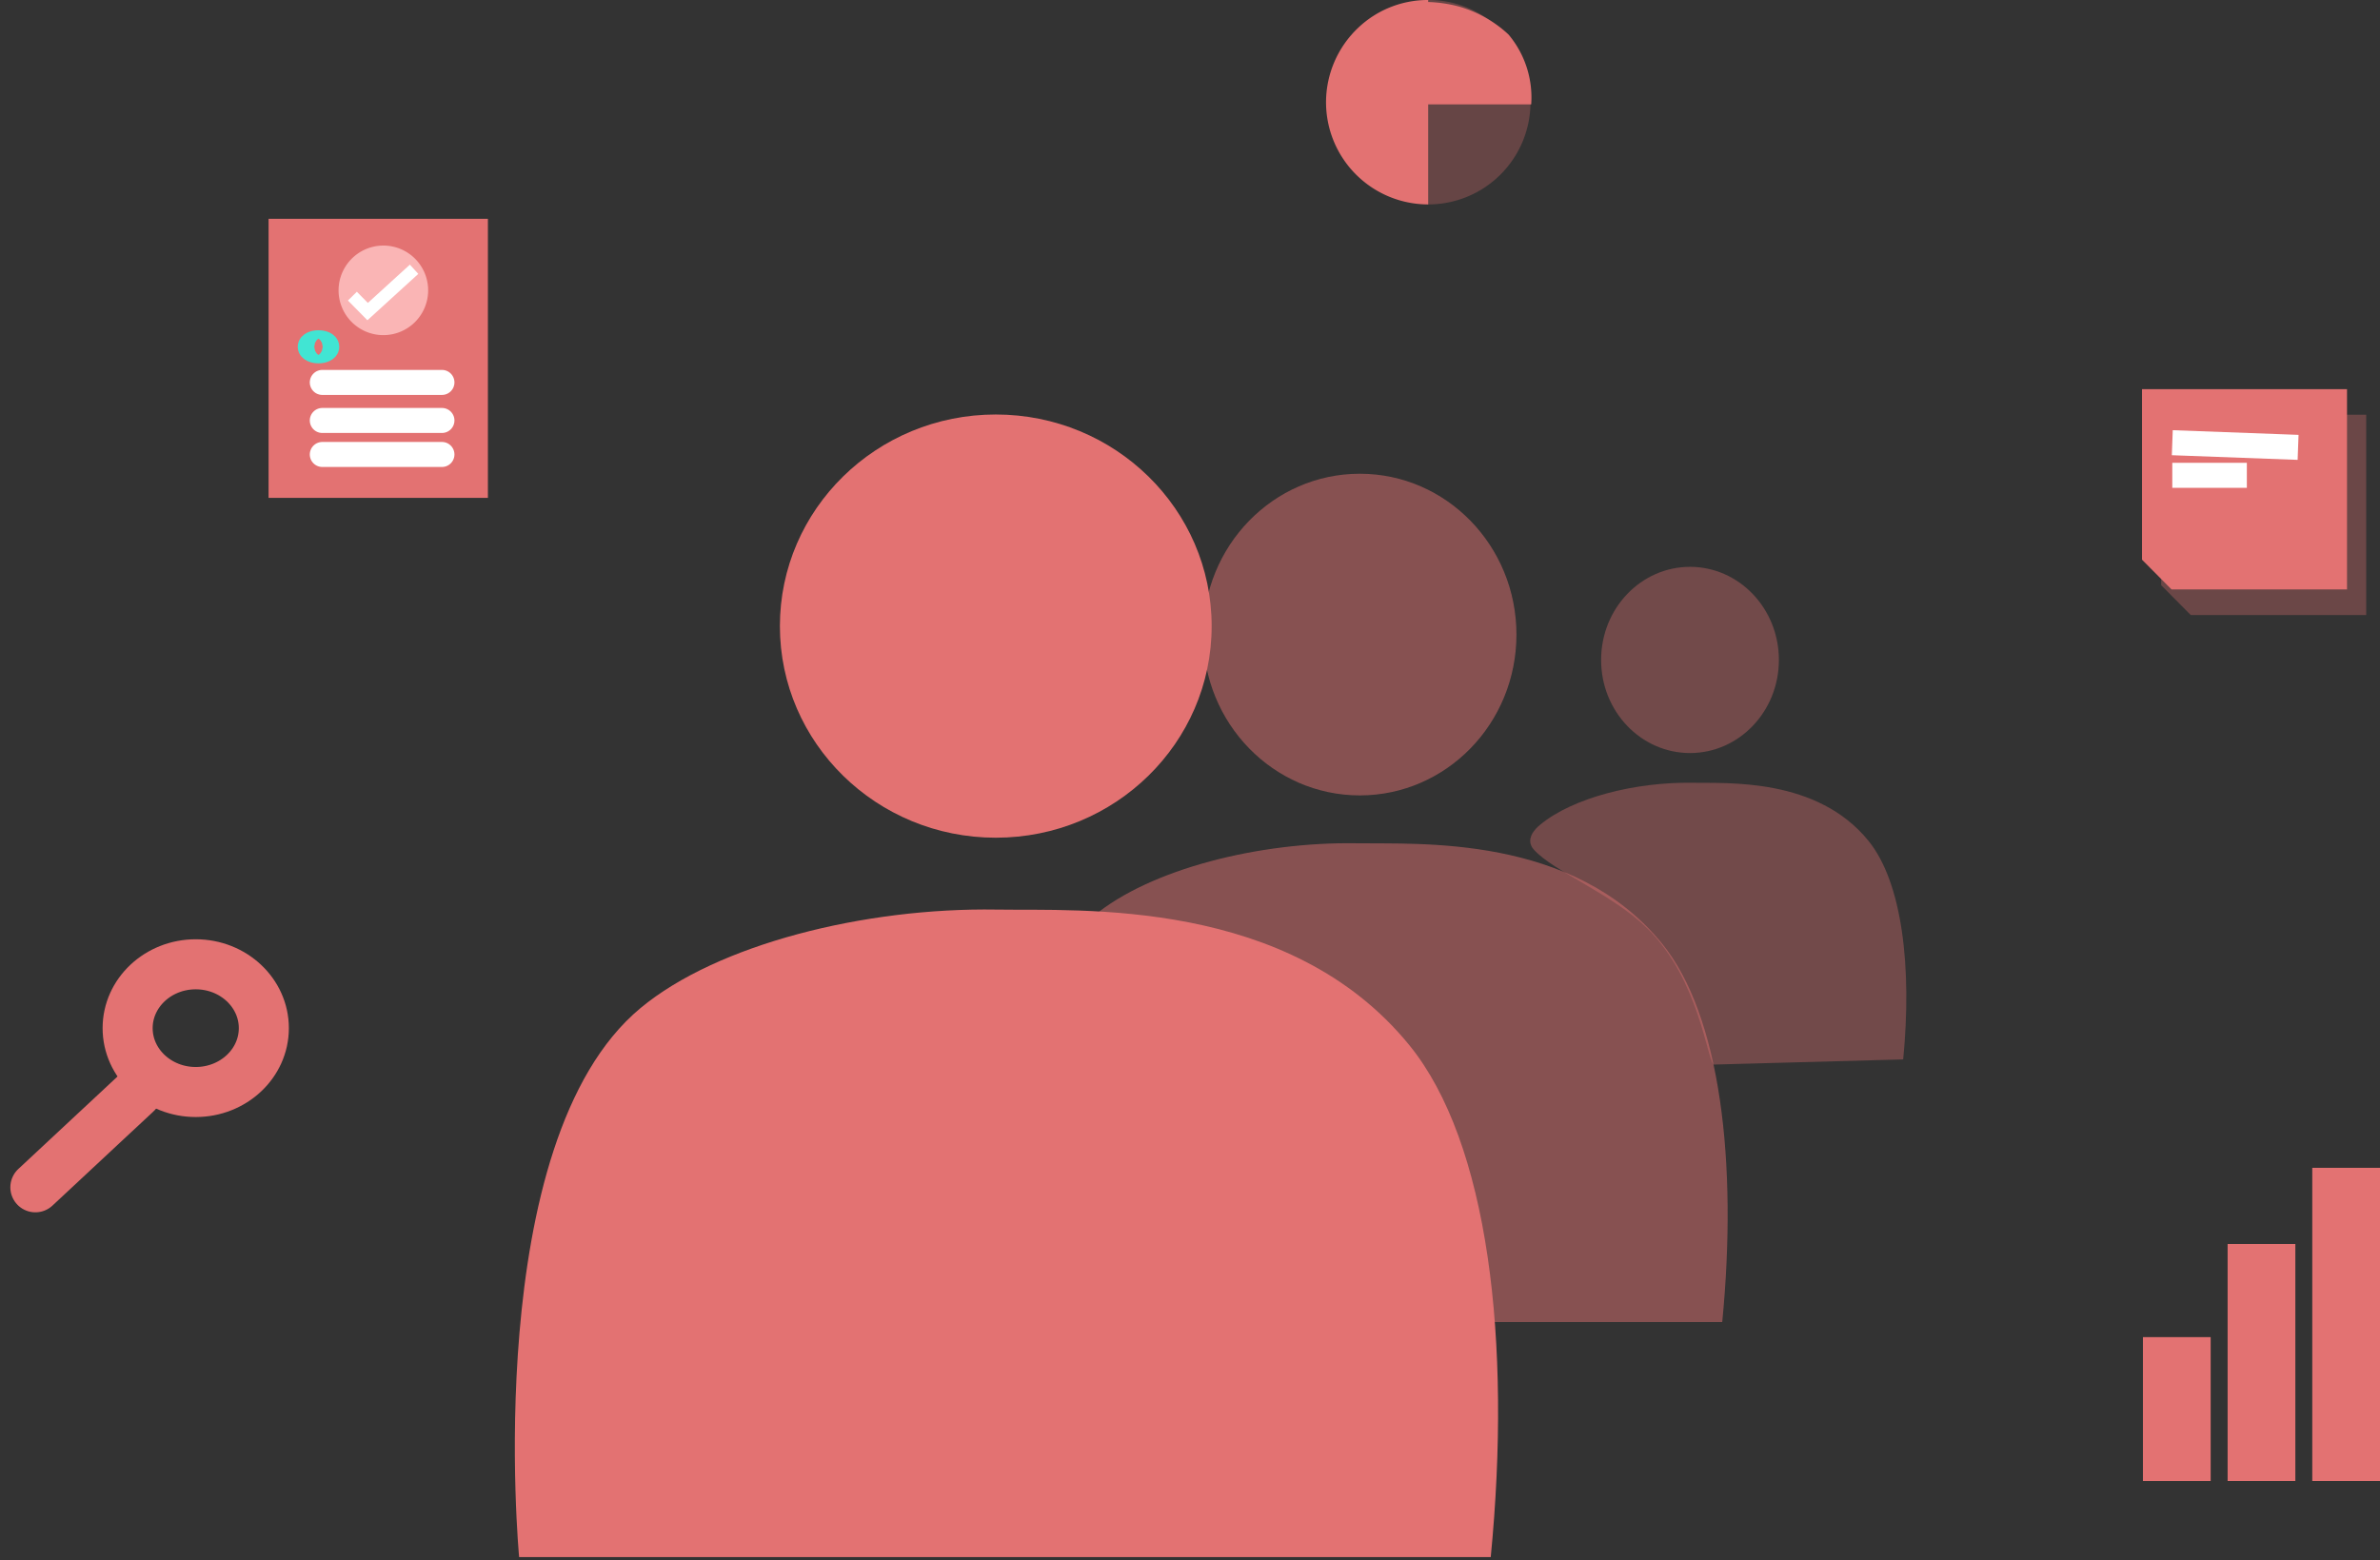 <svg xmlns="http://www.w3.org/2000/svg" width="190.196" height="124.715" viewBox="0 0 190.196 124.715">
  <rect x="0" y="0" width="190.196" height="124.715" fill="#333333" stroke="none"/>
  <g id="Group_5536" data-name="Group 5536" transform="translate(-300.173 -3077.031)">
    <g id="Group_5516" data-name="Group 5516" transform="translate(-501.059 -76)">
      <g id="Group_5411" data-name="Group 5411" transform="translate(881.192 3190.898)" opacity="0.481">
        <ellipse id="Ellipse_1097" data-name="Ellipse 1097" cx="12.516" cy="12.855" rx="12.516" ry="12.855" transform="translate(16.193 0)" fill="#e37272"/>
        <path id="Path_12703" data-name="Path 12703" d="M-3250.777,14357.752s-2.333-24.549,7.173-32.447c4.545-3.775,13.269-5.947,21.031-5.822,4.942.082,17.306-.729,24.414,8.031,4.652,5.732,6.045,17.455,4.8,30.238" transform="translate(3251.03 -14289.946)" fill="#e37272"/>
        <line id="Line_1046" data-name="Line 1046" y1="0.418" x2="57.881" transform="translate(0.173 67.576)" fill="none"/>
      </g>
      <g id="Group_5412" data-name="Group 5412" transform="translate(920.109 3198.339)" opacity="0.357">
        <ellipse id="Ellipse_1097-2" data-name="Ellipse 1097" cx="7.104" cy="7.442" rx="7.104" ry="7.442" transform="translate(9.074 0)" fill="#e37272"/>
        <path id="Path_12703-2" data-name="Path 12703" d="M-3231.187,14342.006c-.551-.559-1.212-6.832-5.25-10.838-2.855-2.83-7.5-4.559-9.106-6.332-.51-.549-.386-1.27.482-1.992,2.625-2.182,7.666-3.436,12.151-3.363,2.855.047,10-.42,14.1,4.643,2.688,3.311,3.493,10.084,2.772,17.469" transform="translate(3249.253 -14302.221)" fill="#e37272"/>
        <line id="Line_1046-2" data-name="Line 1046" y1="0.242" x2="33.442" transform="translate(0 39.238)" fill="none"/>
      </g>
      <g id="Group_5408" data-name="Group 5408" transform="translate(842.375 3186.162)">
        <ellipse id="Ellipse_1097-3" data-name="Ellipse 1097" cx="17.252" cy="16.914" rx="17.252" ry="16.914" transform="translate(21.182 0)" fill="#e37272"/>
        <path id="Path_12703-3" data-name="Path 12703" d="M-3250.687,14371.239s-3.155-33.2,9.7-43.88c6.146-5.11,17.944-8.045,28.441-7.873,6.683.108,23.4-.986,33.017,10.86,6.292,7.752,8.176,23.605,6.488,40.893" transform="translate(3251.029 -14279.913)" fill="#e37272"/>
        <line id="Line_1046-3" data-name="Line 1046" y1="0.566" x2="78.277" transform="translate(0.234 91.019)" fill="none"/>
      </g>
      <g id="Group_5337" data-name="Group 5337" transform="translate(804.059 3228.108)">
        <path id="Path_12670" data-name="Path 12670" d="M-3246.229,14897.766l8.091-7.545" transform="translate(3246.229 -14877.941)" fill="none" stroke="#e37272" stroke-linecap="round" stroke-width="4"/>
        <g id="Ellipse_1065" data-name="Ellipse 1065" transform="translate(5.373 0)" fill="none" stroke="#e37272" stroke-width="4">
          <ellipse cx="7.442" cy="7.104" rx="7.442" ry="7.104" stroke="none"/>
          <ellipse cx="7.442" cy="7.104" rx="5.442" ry="5.104" fill="none"/>
        </g>
      </g>
      <rect id="Rectangle_4045" data-name="Rectangle 4045" width="5.413" height="11.502" transform="translate(972.484 3259.908)" fill="#e37272"/>
      <rect id="Rectangle_4046" data-name="Rectangle 4046" width="5.413" height="18.944" transform="translate(979.25 3252.465)" fill="#e37272"/>
      <rect id="Rectangle_4047" data-name="Rectangle 4047" width="5.413" height="25.033" transform="translate(986.015 3246.376)" fill="#e37272"/>
      <g id="Group_5409" data-name="Group 5409" transform="translate(821.522 3170.52)">
        <path id="Path_12704" data-name="Path 12704" d="M1.174,0H18.7V22.306H1.174Z" transform="translate(0 0)" fill="#e37272"/>
        <g id="Group_5396" data-name="Group 5396" transform="translate(6.703 2.079)">
          <path id="Path_12702" data-name="Path 12702" d="M3.6,0A3.579,3.579,0,1,1,0,3.582,3.584,3.584,0,0,1,3.6,0Z" transform="matrix(1, 0.017, -0.017, 1, 0.125, 0)" fill="#fab5b5"/>
          <path id="Path_8404" data-name="Path 8404" d="M0,2.231,1.238,3.445,4.892,0" transform="matrix(1, 0.017, -0.017, 1, 1.207, 1.872)" fill="none" stroke="#fff" stroke-width="1"/>
        </g>
        <g id="Ellipse_1093" data-name="Ellipse 1093" transform="translate(4.824 9.553)" fill="none" stroke="#41e5d3" stroke-width="2">
          <ellipse cx="0.338" cy="0.677" rx="0.338" ry="0.677" stroke="none"/>
          <ellipse cx="0.338" cy="0.677" rx="0.662" ry="0.323" fill="none"/>
        </g>
        <line id="Line_1043" data-name="Line 1043" x2="9.56" transform="translate(5.467 13.078)" fill="none" stroke="#fff" stroke-linecap="round" stroke-width="2"/>
        <line id="Line_1044" data-name="Line 1044" x2="9.56" transform="translate(5.467 16.119)" fill="none" stroke="#fff" stroke-linecap="round" stroke-width="2"/>
        <line id="Line_1045" data-name="Line 1045" x2="9.56" transform="translate(5.467 18.837)" fill="none" stroke="#fff" stroke-linecap="round" stroke-width="2"/>
      </g>
      <g id="Group_5356" data-name="Group 5356" transform="translate(972.409 3184.135)">
        <g id="Group_5410" data-name="Group 5410" transform="translate(0 0)">
          <path id="Path_12687" data-name="Path 12687" d="M0,0H16.383V16.011H2.362L0,13.632Z" transform="translate(1.534 2.045)" fill="#e37272" opacity="0.318"/>
          <path id="Path_12686" data-name="Path 12686" d="M0,0H16.383V16.011H2.362L0,13.632Z" fill="#e37272"/>
          <line id="Line_1004" data-name="Line 1004" x2="10.053" y2="0.372" transform="translate(2.42 4.282)" fill="none" stroke="#fff" stroke-width="2"/>
          <line id="Line_1005" data-name="Line 1005" x2="5.958" transform="translate(2.42 6.889)" fill="none" stroke="#fff" stroke-width="2"/>
        </g>
      </g>
      <g id="Group_5354" data-name="Group 5354" transform="translate(907.201 3153.031)">
        <path id="Path_12683" data-name="Path 12683" d="M0,16.34A8.17,8.17,0,0,0,8.17,8.17,8.211,8.211,0,0,0,5.586,2.207,8.073,8.073,0,0,0,0,0" transform="translate(8.17)" fill="#e37272" opacity="0.293"/>
        <path id="Path_12682" data-name="Path 12682" d="M0,0A8.17,8.17,0,0,1,8.17,8.17a8.211,8.211,0,0,1-2.585,5.963A8.073,8.073,0,0,1,0,16.34" transform="translate(8.17 16.34) rotate(180)" fill="#e37272"/>
        <path id="Path_12684" data-name="Path 12684" d="M0,0H8.189a10.716,10.716,0,0,1-.371,2.641A9.681,9.681,0,0,1,5.586,6.587,7.819,7.819,0,0,1,0,8.4" transform="translate(7.996 8.345) rotate(-90)" fill="#e37272"/>
      </g>
    </g>
  </g>
</svg>

